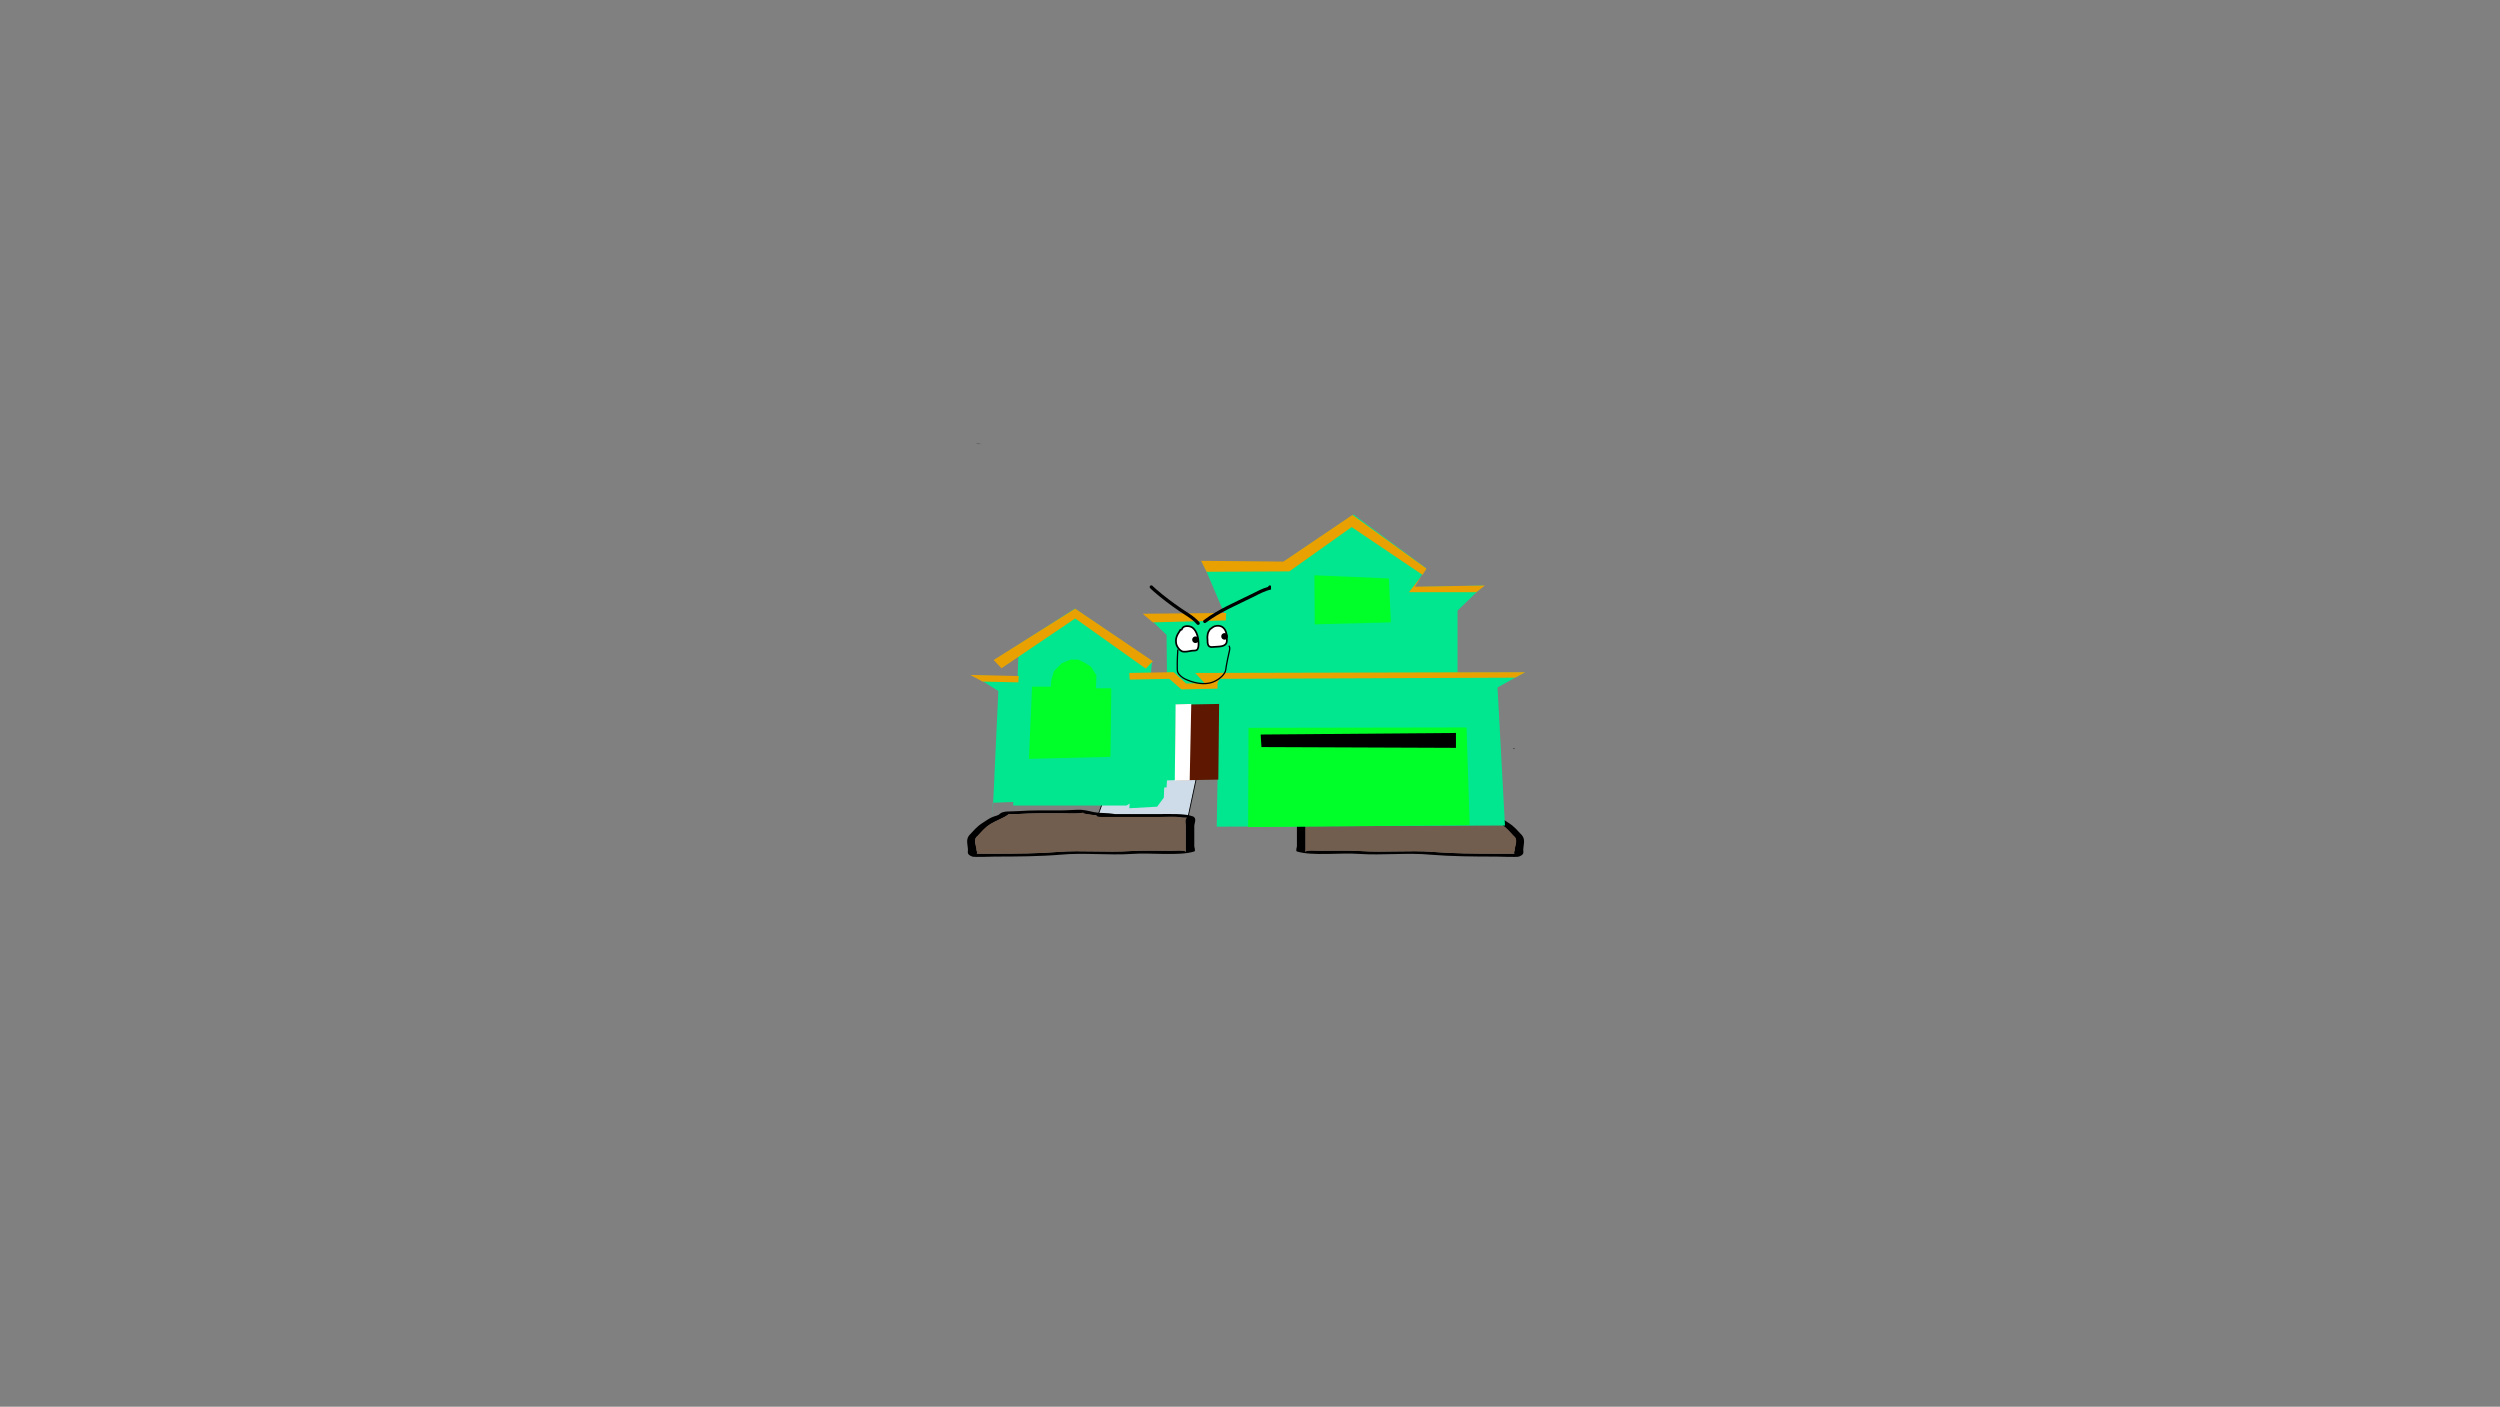 <svg version="1.1" xmlns="http://www.w3.org/2000/svg" xmlns:xlink="http://www.w3.org/1999/xlink" width="2878.25" height="1619.58" viewBox="0,0,2878.25,1619.58"><rect x="0" y="0" width="2878.25" height="1619.58" fill="#808080" stroke="none"/><g transform="translate(1117.373,629.809)"><g data-paper-data="{&quot;isPaintingLayer&quot;:true}" stroke-linejoin="miter" stroke-miterlimit="10" stroke-dasharray="" stroke-dashoffset="0" style="mix-blend-mode: normal"><path d="M-1117.373,989.77v-1619.58h2878.25v1619.58z" fill="none" fill-rule="nonzero" stroke="#000000" stroke-width="0" stroke-linecap="butt"/><path d="M382.773,310.059l-19.147,-37.827l90.951,0.335l32.551,37.492z" data-paper-data="{&quot;index&quot;:null}" fill="#cedce9" fill-rule="nonzero" stroke="#000000" stroke-width="1" stroke-linecap="round"/><path d="M495.778,308.093c-2.462,0.415 -4.881,0.652 -7.277,0.823c0.016,0.064 0.025,0.13 0.025,0.199c0,1.688 -5.011,1.688 -5.011,1.688c-22.134,0 -44.268,0 -66.402,0c-5.696,0 -19.868,-0.766 -24.069,0.244c-2.42,0.582 -4.152,0.524 -7.253,0.6c-0.35,0.009 -0.987,0.027 -1.549,0.038c2.998,0.721 1.549,7.385 1.549,9.247c0,7.879 0,15.757 0,23.636c0,1.407 0,2.814 0,4.221c0,0.563 -0.881,2.166 0,1.688c3.353,-1.819 9.898,-0.841 17.54,-0.844c15.065,-0.006 31.193,-0.549 45.988,0.364c27.018,1.82 56.067,-1.088 82.869,0.94c22.574,1.901 49.596,2.073 72.853,2.073c5.847,0 11.693,0 17.54,0c0.88,0 2.261,-0.04 3.691,-0.084c-1.439,-0.866 0.068,-2.96 0.068,-4.137c0,-4.396 4.374,-11.978 -0.996,-15.927c-4.745,-4.795 -7.746,-9.412 -15.486,-14.195c-5.711,-3.529 -14.601,-6.657 -19.326,-10.162c-2.291,-2.089 -4.341,-0.596 -11.801,-1.079c-16.507,-1.07 -33.062,-0.844 -50.114,-0.844c-6.216,0 -14.022,0.425 -20.046,0c-1.272,-0.09 -3.661,-0.423 -5.452,-0.697c3.276,0.853 -4.2,1.678 -7.341,2.207zM417.112,307.427c16.728,0 33.456,0 50.184,0c0.483,-0.081 0.965,-0.163 1.448,-0.244c6.356,-1.071 12.095,-0.787 17.54,-1.266c7.421,-0.653 11.86,-2.853 19.517,-3.377c4.399,-0.301 16.581,0.666 22.816,0.666c16.907,0 33.795,-0.326 50.114,0.844c9.168,0.657 16.916,-0.624 21.203,3.286c0.632,1.485 5.691,2.414 8.337,3.556c4.043,1.746 7.423,4.332 10.552,6.265c7.756,4.793 11.167,9.722 16.03,14.637c4.346,5.181 1.51,11.605 1.51,16.995c0,2.98 1.394,5.08 -5.011,7.597c-2.234,0.878 -22.869,0 -26.31,0c-23.989,0 -52.018,-0.214 -75.284,-2.173c-25.56,-2.517 -55.985,0.875 -82.404,-0.905c-21.29,-1.615 -54.151,2.688 -71.586,-2.831c-1.726,-0.546 0,-5.009 0,-5.909c0,-7.879 0,-15.757 0,-23.636c0,-2.634 -3.447,-8.923 1.782,-10.885c9.125,-3.423 26.201,-2.622 39.562,-2.622z" data-paper-data="{&quot;index&quot;:null}" fill="#000000" fill-rule="nonzero" stroke="none" stroke-width="1" stroke-linecap="butt"/><path d="M488.431,308.835c2.396,-0.171 4.845,-0.411 7.306,-0.825c3.141,-0.529 10.647,-1.355 7.37,-2.208c1.791,0.273 4.201,0.607 5.472,0.697c6.024,0.425 13.9,0.004 20.116,0.004c17.052,0 33.715,-0.202 50.222,0.868c7.46,0.483 9.526,-1.003 11.817,1.086c4.725,3.505 13.652,6.658 19.363,10.187c7.74,4.782 10.752,9.431 15.496,14.227c5.369,3.949 0.972,11.561 0.972,15.956c0,1.177 -1.516,3.277 -0.077,4.143c-1.43,0.044 -2.813,0.085 -3.693,0.085c-5.847,0 -11.704,0.005 -17.55,0.005c-23.257,0 -50.389,-0.142 -72.963,-2.043c-26.802,-2.028 -56.117,0.864 -83.135,-0.957c-14.796,-0.913 -30.97,-0.39 -46.034,-0.383c-7.642,0.003 -14.193,-0.978 -17.546,0.841c-0.881,0.478 -0.004,-1.128 -0.004,-1.691c0,-1.407 -0.009,-2.821 -0.009,-4.228c0,-7.879 -0.01,-15.804 -0.01,-23.683c0,-1.863 1.464,-8.542 -1.534,-9.263c0.562,-0.011 1.2,-0.03 1.55,-0.039c3.1,-0.076 4.837,-0.021 7.256,-0.603c4.201,-1.01 18.386,-0.252 24.082,-0.252c22.134,0 44.386,-0.034 66.52,-0.034c0,0 5.036,-0.003 5.036,-1.691c0,-0.069 -0.008,-0.136 -0.024,-0.199z" data-paper-data="{&quot;noHover&quot;:false,&quot;origItem&quot;:[&quot;Path&quot;,{&quot;applyMatrix&quot;:true,&quot;segments&quot;:[[[579.60736,595.76373],[0.95609,-0.20262],[0.00646,0.07548]],[[579.61718,596],[0,-0.08208],[0,2]],[[577.61718,598],[0,0],[-8.83333,0]],[[551.11718,598],[8.83333,0],[-2.27308,0]],[[541.51161,598.28885],[1.67648,-1.19621],[-0.96568,0.68904]],[[538.61718,599],[1.23739,-0.09027],[-0.13966,0.01019]],[[537.99901,599.04541],[0.22447,-0.0134],[1.19653,0.85421]],[[538.61718,610],[0,-2.20646],[0,9.33333]],[[538.61718,638],[0,-9.33333],[0,1.66667]],[[538.61718,643],[0,-1.66667],[0,0.66667]],[[538.61718,645],[-0.35177,0.56631],[1.33831,-2.15456]],[[545.61718,644],[-3.04994,0.00386],[6.01206,-0.00761]],[[563.97058,644.43107],[-5.90478,-1.08158],[10.78253,2.15651]],[[597.04254,645.54479],[-10.6965,-2.40266],[9.00888,2.25222]],[[626.11718,648],[-9.28168,0],[2.33333,0]],[[633.11718,648],[-2.33333,0],[0.35109,0]],[[634.59021,647.90091],[-0.5707,0.05184],[-0.57412,-1.02596]],[[634.61718,643],[0,1.39387],[0,-5.20707]],[[634.21982,624.13246],[2.14282,4.67827],[-1.8936,-5.6808]],[[628.03948,607.31672],[3.08887,5.66543],[-2.2791,-4.1802]],[[620.32688,595.27881],[1.8857,4.15235],[-0.91417,-2.47477]],[[615.61718,594],[2.9771,0.57275],[-6.58756,-1.26734]],[[595.61718,593],[6.8054,0],[-2.48058,0]],[[587.61718,593],[2.40395,0.50364],[-0.50743,-0.10631]],[[585.44122,592.1748],[0.71481,0.32365],[1.30749,1.01011]],[[582.51161,594.78885],[1.25365,-0.62682],[-0.98239,0.4912]]],&quot;closed&quot;:true}],&quot;index&quot;:null}" fill="#725e4f" fill-rule="nonzero" stroke="none" stroke-width="1" stroke-linecap="butt"/><path d="M7.53,-119.244c1.752,-0.087 3.485,0.021 5.199,0.325c-0.161,0.225 -0.378,0.333 -0.65,0.325c-1.512,-0.252 -3.029,-0.469 -4.549,-0.65z" fill="#77726b" fill-rule="evenodd" stroke="none" stroke-width="1" stroke-linecap="butt"/><path d="M7.53,-119.244c1.521,0.181 3.037,0.398 4.549,0.65c-1.883,0.072 -3.761,-0 -5.633,-0.217c0.355,-0.178 0.716,-0.323 1.083,-0.433z" fill="#484441" fill-rule="evenodd" stroke="none" stroke-width="1" stroke-linecap="butt"/><path d="M146.249,310.059l32.551,-88.962l90.951,-0.794l-19.148,89.757z" data-paper-data="{&quot;index&quot;:null}" fill="#cedce9" fill-rule="nonzero" stroke="#000000" stroke-width="1" stroke-linecap="round"/><path d="M137.598,308.093c-3.141,-0.529 -10.617,-1.354 -7.341,-2.207c-1.791,0.273 -4.181,0.607 -5.452,0.697c-6.024,0.425 -13.83,0 -20.046,0c-17.052,0 -33.608,-0.226 -50.114,0.844c-7.46,0.483 -9.51,-1.01 -11.801,1.079c-4.725,3.505 -13.615,6.633 -19.326,10.162c-7.74,4.782 -10.741,9.399 -15.486,14.195c-5.369,3.949 -0.996,11.531 -0.996,15.927c0,1.177 1.506,3.271 0.068,4.137c1.43,0.044 2.811,0.084 3.691,0.084c5.847,0 11.693,0 17.54,0c23.257,0 50.279,-0.171 72.853,-2.073c26.802,-2.028 55.851,0.88 82.869,-0.94c14.796,-0.913 30.924,-0.37 45.988,-0.364c7.642,0.003 14.187,-0.975 17.54,0.844c0.881,0.478 0,-1.126 0,-1.688c0,-1.407 0,-2.814 0,-4.221c0,-7.879 0,-15.757 0,-23.636c0,-1.863 -1.449,-8.526 1.549,-9.247c-0.562,-0.011 -1.199,-0.03 -1.549,-0.038c-3.101,-0.076 -4.833,-0.019 -7.253,-0.6c-4.201,-1.01 -18.373,-0.244 -24.069,-0.244c-22.134,0 -44.268,0 -66.402,0c0,0 -5.011,0 -5.011,-1.688c0,-0.069 0.008,-0.136 0.025,-0.199c-2.396,-0.171 -4.816,-0.408 -7.277,-0.823zM216.263,307.427c13.361,0 30.438,-0.802 39.562,2.622c5.229,1.962 1.782,8.251 1.782,10.885c0,7.879 0,15.757 0,23.636c0,0.9 1.726,5.363 0,5.909c-17.435,5.519 -50.296,1.215 -71.586,2.831c-26.419,1.78 -56.844,-1.612 -82.404,0.905c-23.266,1.959 -51.295,2.173 -75.284,2.173c-3.441,0 -24.076,0.878 -26.31,0c-6.405,-2.518 -5.011,-4.618 -5.011,-7.597c0,-5.39 -2.836,-11.814 1.51,-16.995c4.863,-4.915 8.274,-9.844 16.03,-14.637c3.129,-1.933 6.508,-4.519 10.552,-6.265c2.646,-1.143 7.704,-2.071 8.337,-3.556c4.287,-3.91 12.035,-2.629 21.203,-3.286c16.32,-1.17 33.208,-0.844 50.114,-0.844c6.235,0 18.417,-0.967 22.816,-0.666c7.657,0.524 12.096,2.723 19.517,3.377c5.445,0.479 11.184,0.196 17.54,1.266c0.483,0.081 0.965,0.163 1.448,0.244c16.728,0 33.456,0 50.184,0z" data-paper-data="{&quot;index&quot;:null}" fill="#000000" fill-rule="nonzero" stroke="none" stroke-width="1" stroke-linecap="butt"/><path d="M144.945,308.835c-0.016,0.064 -0.024,0.13 -0.024,0.199c0,1.688 5.036,1.691 5.036,1.691c22.134,0 44.386,0.034 66.52,0.034c5.696,0 19.881,-0.758 24.082,0.252c2.42,0.582 4.156,0.527 7.256,0.603c0.35,0.009 0.987,0.027 1.55,0.039c-2.998,0.721 -1.534,7.401 -1.534,9.263c0,7.879 -0.01,15.804 -0.01,23.683c0,1.407 -0.009,2.821 -0.009,4.228c0,0.563 0.878,2.169 -0.004,1.691c-3.353,-1.819 -9.904,-0.837 -17.546,-0.841c-15.065,-0.006 -31.238,-0.53 -46.034,0.383c-27.018,1.82 -56.332,-1.072 -83.135,0.957c-22.574,1.901 -49.705,2.043 -72.963,2.043c-5.847,0 -11.704,-0.005 -17.55,-0.005c-0.88,0 -2.263,-0.041 -3.693,-0.085c1.439,-0.866 -0.077,-2.966 -0.077,-4.143c0,-4.395 -4.397,-12.007 0.972,-15.956c4.745,-4.795 7.757,-9.444 15.496,-14.227c5.711,-3.529 14.638,-6.682 19.363,-10.187c2.291,-2.089 4.357,-0.602 11.817,-1.086c16.507,-1.07 33.169,-0.868 50.222,-0.868c6.216,0 14.092,0.421 20.116,-0.004c1.271,-0.09 3.681,-0.423 5.472,-0.697c-3.276,0.853 4.229,1.679 7.37,2.208c2.462,0.415 4.911,0.654 7.306,0.825z" data-paper-data="{&quot;noHover&quot;:false,&quot;origItem&quot;:[&quot;Path&quot;,{&quot;applyMatrix&quot;:true,&quot;segments&quot;:[[[579.60736,595.76373],[0.95609,-0.20262],[0.00646,0.07548]],[[579.61718,596],[0,-0.08208],[0,2]],[[577.61718,598],[0,0],[-8.83333,0]],[[551.11718,598],[8.83333,0],[-2.27308,0]],[[541.51161,598.28885],[1.67648,-1.19621],[-0.96568,0.68904]],[[538.61718,599],[1.23739,-0.09027],[-0.13966,0.01019]],[[537.99901,599.04541],[0.22447,-0.0134],[1.19653,0.85421]],[[538.61718,610],[0,-2.20646],[0,9.33333]],[[538.61718,638],[0,-9.33333],[0,1.66667]],[[538.61718,643],[0,-1.66667],[0,0.66667]],[[538.61718,645],[-0.35177,0.56631],[1.33831,-2.15456]],[[545.61718,644],[-3.04994,0.00386],[6.01206,-0.00761]],[[563.97058,644.43107],[-5.90478,-1.08158],[10.78253,2.15651]],[[597.04254,645.54479],[-10.6965,-2.40266],[9.00888,2.25222]],[[626.11718,648],[-9.28168,0],[2.33333,0]],[[633.11718,648],[-2.33333,0],[0.35109,0]],[[634.59021,647.90091],[-0.5707,0.05184],[-0.57412,-1.02596]],[[634.61718,643],[0,1.39387],[0,-5.20707]],[[634.21982,624.13246],[2.14282,4.67827],[-1.8936,-5.6808]],[[628.03948,607.31672],[3.08887,5.66543],[-2.2791,-4.1802]],[[620.32688,595.27881],[1.8857,4.15235],[-0.91417,-2.47477]],[[615.61718,594],[2.9771,0.57275],[-6.58756,-1.26734]],[[595.61718,593],[6.8054,0],[-2.48058,0]],[[587.61718,593],[2.40395,0.50364],[-0.50743,-0.10631]],[[585.44122,592.1748],[0.71481,0.32365],[1.30749,1.01011]],[[582.51161,594.78885],[1.25365,-0.62682],[-0.98239,0.4912]]],&quot;closed&quot;:true}],&quot;index&quot;:null}" fill="#725e4f" fill-rule="nonzero" stroke="none" stroke-width="1" stroke-linecap="butt"/><path d="M626.358,231.558c0,0.176 0,0.349 0,0.525c-0.504,0.014 -1.008,0.028 -1.513,0.042c0.001,-0.061 0.002,-0.122 0.002,-0.183c0,-0.123 -0.002,-0.246 -0.006,-0.368c0.506,-0.006 1.012,-0.012 1.517,-0.017z" fill="#000000" fill-rule="nonzero" stroke="none" stroke-width="1" stroke-linecap="butt"/><path d="M549.636,254.417c1.34,-0.087 2.654,0.045 3.941,0.394c-8.925,0.552 -17.859,0.815 -26.8,0.788c0.357,-0.244 0.707,-0.465 1.051,-0.657c7.27,-0.116 14.54,-0.289 21.808,-0.525z" fill="#cbcbcb" fill-rule="evenodd" stroke="none" stroke-width="1" stroke-linecap="butt"/><path d="M512.852,255.731c-8.229,0.318 -16.464,0.581 -24.698,0.788c-0.447,0.042 -0.885,-0.003 -1.314,-0.131c0.702,-0.349 1.4,-0.702 2.102,-1.051c7.533,-0.297 15.063,-0.47 22.596,-0.525c0.486,0.271 0.922,0.578 1.314,0.92z" fill="#a7a8a7" fill-rule="evenodd" stroke="none" stroke-width="1" stroke-linecap="butt"/><path d="M471.076,256.782c-8.671,0.289 -17.341,0.552 -26.012,0.788c-0.194,0.034 -0.37,-0.011 -0.525,-0.131c0.702,-0.349 1.4,-0.702 2.102,-1.051c7.704,-0.426 15.41,-0.602 23.122,-0.525c0.486,0.271 0.922,0.578 1.314,0.92z" fill="#a7a7a7" fill-rule="evenodd" stroke="none" stroke-width="1" stroke-linecap="butt"/><path d="M512.852,255.731c2.733,0.541 2.733,0.846 0,0.92c-8.542,0.244 -17.081,0.552 -25.618,0.92c-0.481,-0.087 -0.964,-0.176 -1.445,-0.263c0.045,-0.087 0.087,-0.176 0.131,-0.263c0.772,-0.166 1.516,-0.339 2.233,-0.525c8.234,-0.208 16.469,-0.47 24.698,-0.788z" fill="#c9c9c9" fill-rule="evenodd" stroke="none" stroke-width="1" stroke-linecap="butt"/><path d="M471.076,256.782c0.72,0.139 1.419,0.357 2.102,0.657c-9.984,0.486 -19.969,0.836 -29.953,1.051c0.547,-0.481 1.161,-0.788 1.839,-0.92c8.671,-0.236 17.341,-0.499 26.012,-0.788z" fill="#c9c9c9" fill-rule="evenodd" stroke="none" stroke-width="1" stroke-linecap="butt"/><path d="M427.46,258.621c0.662,0.068 1.274,0.286 1.839,0.657c-10.473,0.46 -20.896,0.767 -31.267,0.92c0.289,-0.289 0.641,-0.465 1.051,-0.525c0.42,0.071 0.77,-0.018 1.051,-0.263c9.109,-0.273 18.216,-0.536 27.325,-0.788z" fill="#c9c9c9" fill-rule="evenodd" stroke="none" stroke-width="1" stroke-linecap="butt"/><path d="M552.264,275.962c1.463,-0.134 2.867,0.084 4.204,0.657c-8.92,0.678 -17.854,1.117 -26.8,1.314c0.573,-0.528 1.274,-0.791 2.102,-0.788c6.873,-0.37 13.705,-0.765 20.494,-1.182z" fill="#cacaca" fill-rule="evenodd" stroke="none" stroke-width="1" stroke-linecap="butt"/><path d="M283.476,321.937l0.903,-55.077l-58.237,1.806l-0.451,8.126h-2.709l-0.451,11.738l-7.675,10.383l-32.053,1.806l0.451,-5.417l-3.612,2.257h-130.47v-4.063l-23.475,0.903l-0.451,17.607l6.772,-146.27l-28.893,-18.058l51.014,1.806l0.903,-23.475l-18.058,12.189l-8.578,-8.578l91.645,-58.689l88.936,60.495l-1.354,14.446h18.51l-0.451,-44.694l-24.378,-23.475l91.193,-0.451l-25.733,-60.495l92.999,0.903l81.261,-55.077l83.519,61.849l-14.446,21.67l80.358,-1.806l-29.796,28.893v71.329h76.747l-30.699,17.155l8.578,158.911z" data-paper-data="{&quot;index&quot;:null}" fill="#00e78f" fill-rule="nonzero" stroke="#000000" stroke-width="0" stroke-linecap="round"/><path d="M319.592,322.389l0.451,-114.217l251.007,-0.451l3.612,112.412z" data-paper-data="{&quot;index&quot;:null}" fill="#00ff28" fill-rule="nonzero" stroke="#000000" stroke-width="0" stroke-linecap="round"/><path d="M558.862,231.196l-223.92,-0.903l-0.903,-14.446l224.823,-1.806z" data-paper-data="{&quot;index&quot;:null}" fill="#000000" fill-rule="nonzero" stroke="#000000" stroke-width="0" stroke-linecap="round"/><path d="M627.031,150.386l-340.395,1.354l-2.257,4.966v6.32l-41.534,0.903l-13.995,-12.189l-45.597,0.903l-0.451,-7.675l51.014,-0.903l14.446,13.092l21.218,-0.451l-10.835,-11.738l380.123,-0.903z" data-paper-data="{&quot;index&quot;:null}" fill="#e8a100" fill-rule="nonzero" stroke="#000000" stroke-width="0" stroke-linecap="round"/><path d="M582.337,51.969h-77.65l15.801,-19.864l-81.713,-55.077l-71.781,51.014l-95.256,0.451l-6.32,-12.641l94.805,0.903l79.456,-53.723l85.324,61.849l-13.544,20.767l80.81,-1.354z" data-paper-data="{&quot;index&quot;:null}" fill="#e8a100" fill-rule="nonzero" stroke="#000000" stroke-width="0" stroke-linecap="round"/><path d="M293.86,84.474l-83.97,2.257l-11.738,-9.932l96.159,-0.903z" data-paper-data="{&quot;index&quot;:null}" fill="#e8a100" fill-rule="nonzero" stroke="#000000" stroke-width="0" stroke-linecap="round"/><path d="M483.921,86.731l-87.582,2.257l-0.451,-56.431l85.776,3.612z" data-paper-data="{&quot;index&quot;:null}" fill="#00ff28" fill-rule="nonzero" stroke="#000000" stroke-width="0" stroke-linecap="round"/><path d="M285.282,267.763l-49.66,0.903l0.903,-87.13l49.66,-0.903z" data-paper-data="{&quot;index&quot;:null}" fill="#5e1700" fill-rule="nonzero" stroke="#000000" stroke-width="0" stroke-linecap="round"/><path d="M254.132,180.633l-1.806,88.033l-17.155,0.451l0.903,-88.033z" data-paper-data="{&quot;index&quot;:null}" fill="#ffffff" fill-rule="nonzero" stroke="#000000" stroke-width="0" stroke-linecap="round"/><path d="M67.231,243.836l3.612,-83.067h21.67l0.451,-7.675l3.16,-10.383l9.029,-9.029l9.932,-4.063h9.029l8.126,4.063l6.32,4.063l6.32,9.932l-0.451,14.898h17.607l-0.903,79.004z" data-paper-data="{&quot;index&quot;:null}" fill="#00ff28" fill-rule="nonzero" stroke="#000000" stroke-width="0" stroke-linecap="round"/><path d="M209.889,131.425l-8.126,8.578l-81.261,-57.786l-84.873,57.334l-9.029,-9.48l93.902,-59.14z" data-paper-data="{&quot;index&quot;:null}" fill="#e8a100" fill-rule="nonzero" stroke="#000000" stroke-width="0" stroke-linecap="round"/><path d="M55.041,155.803l-41.082,-0.903l-14.446,-7.675l55.98,1.354z" data-paper-data="{&quot;index&quot;:null}" fill="#e8a100" fill-rule="nonzero" stroke="#000000" stroke-width="0" stroke-linecap="round"/><path d="M282.964,90.741c8.77,-1.034 12.094,6.033 12.077,13.403c0,2.406 0.56,5.412 -1.092,7.435c-2.968,3.635 -10.091,2.969 -14.302,3.419c-1.685,0.18 -3.281,0.413 -4.786,-0.667c-2.009,-1.443 -1.994,-4.633 -1.997,-6.801c-0.64,-5.764 0.178,-9.241 2.83,-12.812c2.25,-1.681 4.203,-3.616 7.271,-3.978z" data-paper-data="{&quot;noHover&quot;:false,&quot;origItem&quot;:[&quot;Path&quot;,{&quot;applyMatrix&quot;:true,&quot;segments&quot;:[[[396.7648,318.20454],[2.3541,-1.75872],[-2.77516,3.73698]],[[393.82515,331.5022],[-0.67014,-6.03122],[0.00329,2.26849]],[[395.88516,338.57876],[-2.10238,-1.50951],[1.57501,1.13086]],[[400.86467,339.26113],[-1.76328,0.18877],[4.40649,-0.47173]],[[415.7218,335.712],[-3.10541,3.80392],[1.72876,-2.11761]],[[416.84062,327.98591],[0,2.5182],[0.01771,-7.71176]],[[404.31036,314.07138],[9.17735,-1.08212],[-3.21086,0.3786]]],&quot;closed&quot;:true}]}" fill="#ffffff" fill-rule="nonzero" stroke="#000000" stroke-width="2" stroke-linecap="butt"/><path d="M241.765,95.298c1.277,0.426 1.714,-0.859 1.714,-0.859c1.247,-4.543 8.971,-4.032 12.118,-1.605c5.269,4.063 6.926,12.512 6.925,18.8c0.003,2.105 -0.146,5.354 -1.992,6.837c-1.318,1.058 -3.864,0.586 -5.463,0.858c-2.958,0.503 -8.022,1.695 -10.974,0.915c-3.41,-0.901 -6.946,-6.051 -7.332,-9.26c-1.135,-6.668 1.497,-10.459 5,-15.686c0.001,0.001 0.003,0.001 0.004,0.001z" data-paper-data="{&quot;noHover&quot;:false,&quot;origItem&quot;:[&quot;Path&quot;,{&quot;applyMatrix&quot;:true,&quot;segments&quot;:[[[361.24525,318.81899],[0.00151,0.00051],[-3.66489,5.46981]],[[356.04639,335.11485],[-1.18767,-6.97763],[0.40488,3.35858]],[[363.66173,344.74955],[-3.56839,-0.94243],[3.08924,0.81588]],[[375.07224,343.79302],[-3.09508,0.52595],[1.67299,-0.28429]],[[380.76088,342.91252],[-1.37891,1.10752],[1.93144,-1.55131]],[[382.81985,335.79282],[0.00265,2.20271],[0.00133,-6.58004]],[[375.62176,316.25198],[5.5139,4.25153],[-3.2932,-2.53924]],[[363.03117,317.92981],[1.30541,-4.75364],[0,0]],[[361.24978,318.8205],[1.33604,0.44535],[-0.00151,-0.0005]]],&quot;closed&quot;:true}]}" fill="#ffffff" fill-rule="nonzero" stroke="#000000" stroke-width="2" stroke-linecap="butt"/><path d="M255.161,106.707c0,-2.111 1.711,-3.823 3.823,-3.823c2.111,0 3.823,1.711 3.823,3.823c0,2.111 -1.711,3.823 -3.823,3.823c-2.111,0 -3.823,-1.711 -3.823,-3.823z" fill="#000000" fill-rule="nonzero" stroke="none" stroke-width="0.5" stroke-linecap="butt"/><path d="M288.638,102.854c0,-2.111 1.711,-3.823 3.823,-3.823c2.111,0 3.823,1.711 3.823,3.823c0,2.111 -1.711,3.823 -3.823,3.823c-2.111,0 -3.823,-1.711 -3.823,-3.823z" fill="#000000" fill-rule="nonzero" stroke="none" stroke-width="0.5" stroke-linecap="butt"/><path d="M206.814,44.66c1.351,-1.351 2.703,0 2.703,0l0.798,0.815c1.337,1.072 2.59,2.247 3.81,3.45c8.958,7.745 18.227,14.68 27.969,21.379c7.423,5.104 15.418,9.272 21.357,16.194c0,0 1.244,1.451 -0.207,2.695c-1.451,1.244 -2.695,-0.207 -2.695,-0.207c-5.697,-6.653 -13.49,-10.631 -20.62,-15.532c-9.894,-6.801 -19.305,-13.853 -28.398,-21.721c-1.154,-1.14 -2.335,-2.26 -3.604,-3.272l-1.113,-1.097c0,0 -1.351,-1.351 0,-2.703z" fill="#000000" fill-rule="nonzero" stroke="none" stroke-width="0.5" stroke-linecap="butt"/><path d="M342.659,45.812c0.052,-0.337 0.22,-0.699 0.582,-1.062c1.351,-1.351 2.703,0 2.703,0l0.019,4.173c-7.772,1.725 -13.893,5.275 -20.987,8.799c-18.427,9.152 -37.504,16.935 -54.095,29.409c0,0 -1.529,1.147 -2.676,-0.382c-1.147,-1.529 0.382,-2.676 0.382,-2.676c16.818,-12.584 36.037,-20.511 54.688,-29.774c6.595,-3.275 12.432,-6.548 19.383,-8.486z" fill="#000000" fill-rule="nonzero" stroke="none" stroke-width="0.5" stroke-linecap="butt"/><path d="M238.808,117.793c0.742,0.106 0.636,0.849 0.636,0.849l-0.083,0.544c-0.055,2.389 -0.317,4.752 -0.405,7.139c-0.149,4.053 -0.275,8.109 -0.2,12.166c0.029,1.587 -0.104,3.927 0.542,5.422c1.223,2.829 5.102,5.972 7.796,7.234c8.428,3.975 18.379,6.624 27.781,4.739c6.323,-1.264 13.81,-5.875 17.15,-11.594c1.214,-2.078 1.307,-4.989 1.668,-7.303c0.839,-5.373 2.162,-10.64 3.276,-15.964c0.471,-2.251 1.411,-4.483 0.127,-6.534c0,0 -0.386,-0.643 0.257,-1.029c0.643,-0.386 1.029,0.257 1.029,0.257c1.477,2.546 0.628,4.876 0.055,7.613c-1.109,5.299 -2.427,10.541 -3.263,15.888c-0.393,2.516 -0.529,5.559 -1.847,7.815c-3.559,6.093 -11.417,10.971 -18.159,12.321c-9.72,1.939 -19.992,-0.745 -28.714,-4.853c-3.015,-1.428 -7.153,-4.819 -8.532,-7.993c-0.73,-1.682 -0.633,-4.201 -0.667,-5.992c-0.076,-4.085 0.051,-8.168 0.201,-12.249c0.087,-2.381 0.349,-4.737 0.404,-7.119l0.098,-0.722c0,0 0.106,-0.742 0.849,-0.636z" data-paper-data="{&quot;index&quot;:null}" fill="#000000" fill-rule="nonzero" stroke="none" stroke-width="0.5" stroke-linecap="butt"/></g></g></svg><!--rotationCenter:1437.37278:809.8093100000003-->